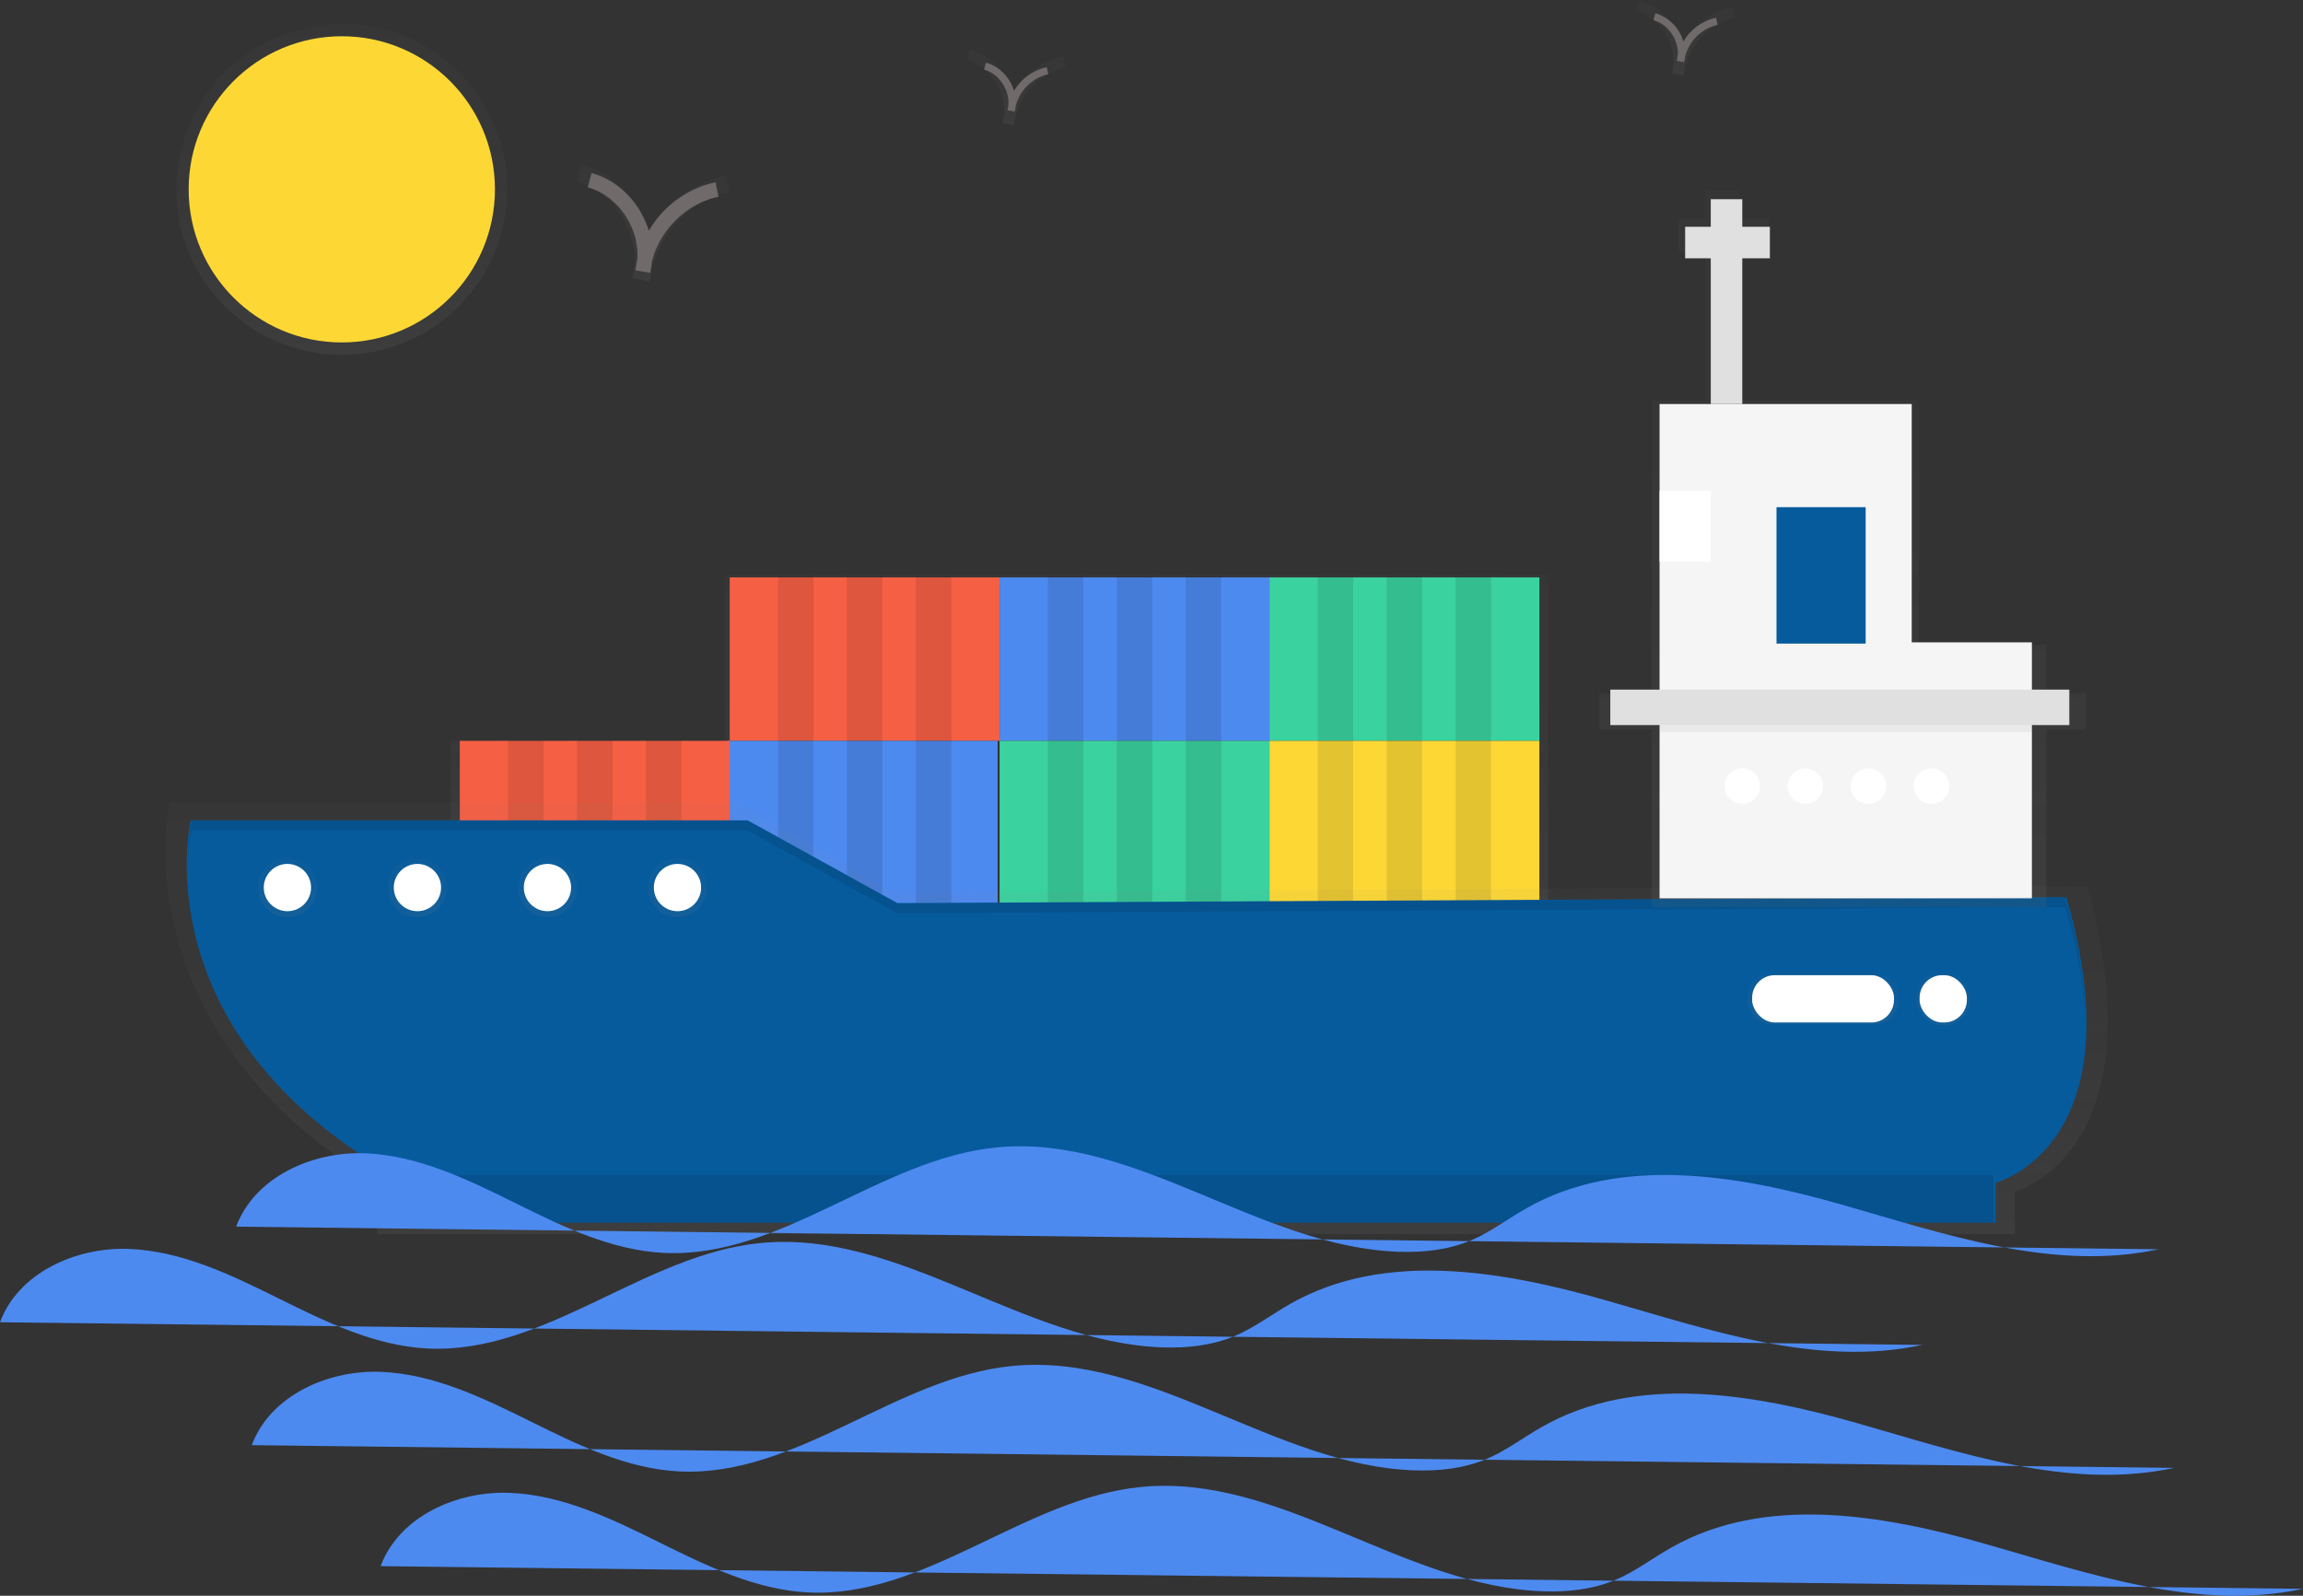 <svg data-name="Layer 1" xmlns="http://www.w3.org/2000/svg" xmlns:xlink="http://www.w3.org/1999/xlink" width="932.38" height="646.22"><rect width="100%" height="100%" fill="#333333" stroke="none"/><defs><linearGradient id="a" x1="404.69" y1="367.3" x2="404.69" y2="232.32" gradientUnits="userSpaceOnUse"><stop offset="0" stop-color="gray" stop-opacity=".25"/><stop offset=".54" stop-color="gray" stop-opacity=".12"/><stop offset="1" stop-color="gray" stop-opacity=".1"/></linearGradient><linearGradient id="b" x1="593.97" y1="626.69" x2="593.97" y2="452.02" xlink:href="#a"/><linearGradient id="c" x1="738.07" y1="414.72" x2="738.07" y2="394.25" xlink:href="#a"/><linearGradient id="d" x1="786.73" y1="415.26" x2="786.73" y2="393.72" xlink:href="#a"/><linearGradient id="e" x1="746.05" y1="367.4" x2="746.05" y2="77.08" xlink:href="#a"/><linearGradient id="f" x1="116.36" y1="371.39" x2="116.36" y2="347.46" xlink:href="#a"/><linearGradient id="g" x1="169" y1="371.39" x2="169" y2="347.46" xlink:href="#a"/><linearGradient id="h" x1="221.64" y1="371.39" x2="221.64" y2="347.46" xlink:href="#a"/><linearGradient id="i" x1="274.28" y1="371.39" x2="274.28" y2="347.46" xlink:href="#a"/><linearGradient id="j" x1="398.2" y1="240.81" x2="398.2" y2="193.49" xlink:href="#a"/><linearGradient id="k" x1="545.2" y1="177.41" x2="545.2" y2="146.89" xlink:href="#a"/><linearGradient id="l" x1="816.2" y1="157.41" x2="816.2" y2="126.89" xlink:href="#a"/><linearGradient id="m" x1="138.38" y1="143.68" x2="138.38" y2="9.68" xlink:href="#a"/></defs><path fill="url(#a)" d="M606.95 232.72v-.4h-14.59v.4h-13.78v-.4h-14.59v.4H550.2v-.4h-14.59v.4h-39.72v-.4H481.3v.4h-13.79v-.4h-14.59v.4h-13.78v-.4h-14.59v.4h-39.72v-.4h-14.6v.4h-13.78v-.4h-14.59v.4h-13.78v-.4h-14.59v.4h-19.86v67.29h-19.87v-.4h-14.59v.4h-13.78v-.4H230.8v.4h-13.78v-.4h-14.59v.4h-19.87v67.29h221.32v-67.29h.81v67.29h222.12V232.72h-19.86z" opacity=".5"/><path fill="#f55f44" d="M295.42 233.81h109.27v66.2H295.42z"/><path fill="#4d8af0" d="M404.69 233.81h109.27v66.2H404.69z"/><path fill="#3ad29f" d="M513.96 233.81h109.27v66.2H513.96z"/><path fill="#4d8af0" d="M294.62 300.01h109.27v66.2H294.62z"/><path fill="#f55f44" d="M186.15 300.01h109.27v66.2H186.15z"/><path fill="#3ad29f" d="M404.69 300.01h109.27v66.2H404.69z"/><path fill="#fdd835" d="M513.96 300.01h109.27v66.2H513.96z"/><g opacity=".1"><path d="M314.96 233.41h14.36v66.2h-14.36zM342.88 233.41h14.36v66.2h-14.36zM370.79 233.41h14.36v66.2h-14.36z"/></g><g opacity=".1"><path d="M424.23 233.41h14.36v66.2h-14.36zM452.14 233.41h14.36v66.2h-14.36zM480.06 233.41h14.36v66.2h-14.36z"/></g><g opacity=".1"><path d="M533.5 233.41h14.36v66.2H533.5zM561.41 233.41h14.36v66.2h-14.36zM589.33 233.41h14.36v66.2h-14.36z"/></g><g opacity=".1"><path d="M314.96 299.61h14.36v66.2h-14.36zM342.88 299.61h14.36v66.2h-14.36zM370.79 299.61h14.36v66.2h-14.36z"/></g><g opacity=".1"><path d="M205.69 299.61h14.36v66.2h-14.36zM233.61 299.61h14.36v66.2h-14.36zM261.52 299.61h14.36v66.2h-14.36z"/></g><g opacity=".1"><path d="M424.23 299.61h14.36v66.2h-14.36zM452.14 299.61h14.36v66.2h-14.36zM480.06 299.61h14.36v66.2h-14.36z"/></g><g opacity=".1"><path d="M533.5 299.61h14.36v66.2H533.5zM561.41 299.61h14.36v66.2h-14.36zM589.33 299.61h14.36v66.2h-14.36z"/></g><path d="M432.67 452H202.42s-20.42 91.23 84.1 154v20.65h663v-17.17s58.79-15.49 29.39-123.9l-484.18 2.58z" transform="translate(-133.81 -126.89)" fill="url(#b)" opacity=".5"/><path d="M302.6 332.71H77.68s-19.94 84.54 82.15 142.77v19.14h647.64v-16s57.42-14.31 28.72-114.81l-473 2.4z" fill="#065b9d" stroke="#065b9d" stroke-miterlimit="10"/><rect x="707.37" y="394.25" width="61.41" height="20.47" rx="9.78" ry="9.78" fill="url(#c)" opacity=".5"/><rect x="709.36" y="394.92" width="57.43" height="19.14" rx="9.15" ry="9.15" fill="#fff"/><rect x="775.96" y="393.72" width="21.53" height="21.53" rx="10.29" ry="10.29" fill="url(#d)" opacity=".5"/><rect x="777.16" y="394.92" width="19.14" height="19.14" rx="9.15" ry="9.15" fill="#fff"/><path fill="url(#e)" d="M828.49 280.72v-19.63h-51.58v-98.96H704.2v-60.51h11.83V88.53H704.2V77.08h-13.53v11.45h-10.99v13.09h10.99v60.51h-21.98v118.59h-21.14v14.72h21.14v71.96h159.8v-71.96h16.06v-14.72h-16.06z" opacity=".5"/><path fill="#f5f5f5" d="M671.88 260.13h150.74v103.68H671.88zM671.88 163.62h102.09v96.51H671.88z"/><path fill="#065b9d" stroke="#065b9d" stroke-miterlimit="10" d="M719.73 205.89h35.09v54.24h-35.09z"/><path fill="#fff" d="M671.88 198.71h20.74v28.71h-20.74z"/><path fill="#e0e0e0" d="M692.61 80.67h12.76v82.95h-12.76z"/><path fill="#e0e0e0" d="M682.24 91.84h34.3v12.76h-34.3zM651.94 279.27h185.83v14.36H651.94z"/><circle cx="705.37" cy="318.35" r="7.18" fill="#fff"/><circle cx="730.9" cy="318.35" r="7.18" fill="#fff"/><circle cx="756.42" cy="318.35" r="7.18" fill="#fff"/><circle cx="781.94" cy="318.35" r="7.18" fill="#fff"/><path opacity=".1" d="M159.43 475.87h647.63v19.14H159.43zM77.68 336.3H302.6l60.59 33.49 473-2.39c5.45 19.07 7.79 35 8 48.38.21-14.13-2-31.36-8-52.37l-473 2.4-60.62-33.5H77.68a87.14 87.14 0 0 0-1.55 19.57 81.19 81.19 0 0 1 1.55-15.58z"/><path opacity=".05" d="M671.88 293.63h150.74v2.79H671.88z"/><circle cx="116.36" cy="359.43" r="11.96" fill="url(#f)" opacity=".5"/><circle cx="169" cy="359.43" r="11.96" fill="url(#g)" opacity=".5"/><circle cx="221.64" cy="359.43" r="11.96" fill="url(#h)" opacity=".5"/><circle cx="274.28" cy="359.43" r="11.96" fill="url(#i)" opacity=".5"/><circle cx="116.36" cy="359.43" r="9.57" fill="#fff"/><circle cx="169" cy="359.43" r="9.57" fill="#fff"/><circle cx="221.64" cy="359.43" r="9.57" fill="#fff"/><circle cx="274.28" cy="359.43" r="9.57" fill="#fff"/><path d="M95.62 496.74c7.44-20.08 30.82-30.53 52.21-29.69s41.32 10.5 60.49 20 39 19.28 60.42 20.33c47.52 2.33 87.51-38.13 134.86-42.72 56.29-5.46 106.25 40.38 162.78 42.27 9.94.33 20.08-.77 29.23-4.66 8-3.39 14.91-8.75 22.44-13 38-21.6 85.48-13.44 127.5-1.47s85.64 27.31 128.35 18.11" fill="#4d8af0"/><path d="M0 535.46c7.44-20.08 30.82-30.53 52.21-29.69s41.32 10.5 60.49 20 39 19.28 60.42 20.33c47.52 2.33 87.51-38.13 134.86-42.72 56.29-5.46 106.25 40.38 162.78 42.27 9.94.33 20.08-.77 29.23-4.66 8-3.39 14.91-8.75 22.44-13 38-21.6 85.48-13.44 127.5-1.47s85.64 27.32 128.35 18.12M101.94 585.24c7.44-20.08 30.82-30.53 52.21-29.69s41.32 10.5 60.49 20 39 19.28 60.42 20.33c47.52 2.33 87.51-38.13 134.86-42.72 56.27-5.44 106.27 40.41 162.78 42.29 9.94.33 20.08-.77 29.23-4.66 8-3.39 14.91-8.75 22.44-13 38-21.6 85.48-13.44 127.5-1.47s85.64 27.32 128.35 18.12M154.1 634.24c7.44-20.08 30.82-30.53 52.21-29.69s41.32 10.5 60.49 20 39 19.28 60.42 20.33c47.52 2.33 87.51-38.13 134.86-42.72 56.29-5.46 106.25 40.38 162.78 42.27 9.94.33 20.08-.77 29.23-4.66 8-3.39 14.91-8.75 22.44-13 38-21.6 85.48-13.44 127.5-1.47s85.64 27.32 128.35 18.12" fill="#4d8af0"/><path d="M396.76 240.81l-6.89-1.22a44.53 44.53 0 0 1 .83-5.07c1.17-14.78-9.08-30.34-23.49-34.26l1.84-6.77c13.13 3.57 23.25 14.56 27.1 27.36a48.52 48.52 0 0 1 31.65-22.95l1.39 6.88c-15.1 3-27.94 15.89-31.53 30.86a35.47 35.47 0 0 1-.9 5.17z" transform="translate(-133.81 -126.89)" fill="url(#j)" opacity=".5"/><path d="M263.19 110.49l-5.89-1a38.06 38.06 0 0 1 .71-4.33c1-12.63-7.76-25.93-20.08-29.28l1.58-5.79c11.22 3.06 19.88 12.45 23.16 23.38a41.47 41.47 0 0 1 27.02-19.66l1.19 5.88c-12.91 2.6-23.89 13.58-27 26.38a30.32 30.32 0 0 1-.69 4.42z" fill="#706a6a"/><path d="M544.27 177.41l-4.45-.79a28.72 28.72 0 0 1 .54-3.27c.75-9.53-5.86-19.57-15.15-22.1l1.19-4.37c8.47 2.31 15 9.39 17.48 17.65a31.3 31.3 0 0 1 20.42-14.8l.9 4.44c-9.74 2-18 10.25-20.34 19.9a22.88 22.88 0 0 1-.59 3.34z" transform="translate(-133.81 -126.89)" fill="url(#k)" opacity=".5"/><path d="M815.27 157.41l-4.45-.79a28.72 28.72 0 0 1 .54-3.27c.75-9.53-5.86-19.57-15.15-22.1l1.19-4.37c8.47 2.31 15 9.39 17.48 17.65a31.3 31.3 0 0 1 20.42-14.8l.9 4.44c-9.74 2-18 10.25-20.34 19.9a22.88 22.88 0 0 1-.59 3.34z" transform="translate(-133.81 -126.89)" fill="url(#l)" opacity=".5"/><path d="M410.79 45.18l-2.89-.51a18.66 18.66 0 0 1 .35-2.12c.49-6.2-3.81-12.71-9.85-14.36l.77-2.84a16.86 16.86 0 0 1 11.36 11.47 20.34 20.34 0 0 1 13.27-9.62l.58 2.88a17.71 17.71 0 0 0-13.19 12.93 14.87 14.87 0 0 1-.4 2.17zM681.79 25.18l-2.89-.51a18.66 18.66 0 0 1 .35-2.12c.49-6.2-3.81-12.71-9.85-14.36l.77-2.84a16.86 16.86 0 0 1 11.36 11.47A20.34 20.34 0 0 1 694.8 7.2l.58 2.88a17.71 17.71 0 0 0-13.19 12.93 14.87 14.87 0 0 1-.4 2.17z" fill="#706a6a"/><circle cx="138.38" cy="76.68" r="67" fill="url(#m)" opacity=".5"/><circle cx="138.38" cy="76.68" r="62" fill="#fdd835"/></svg>